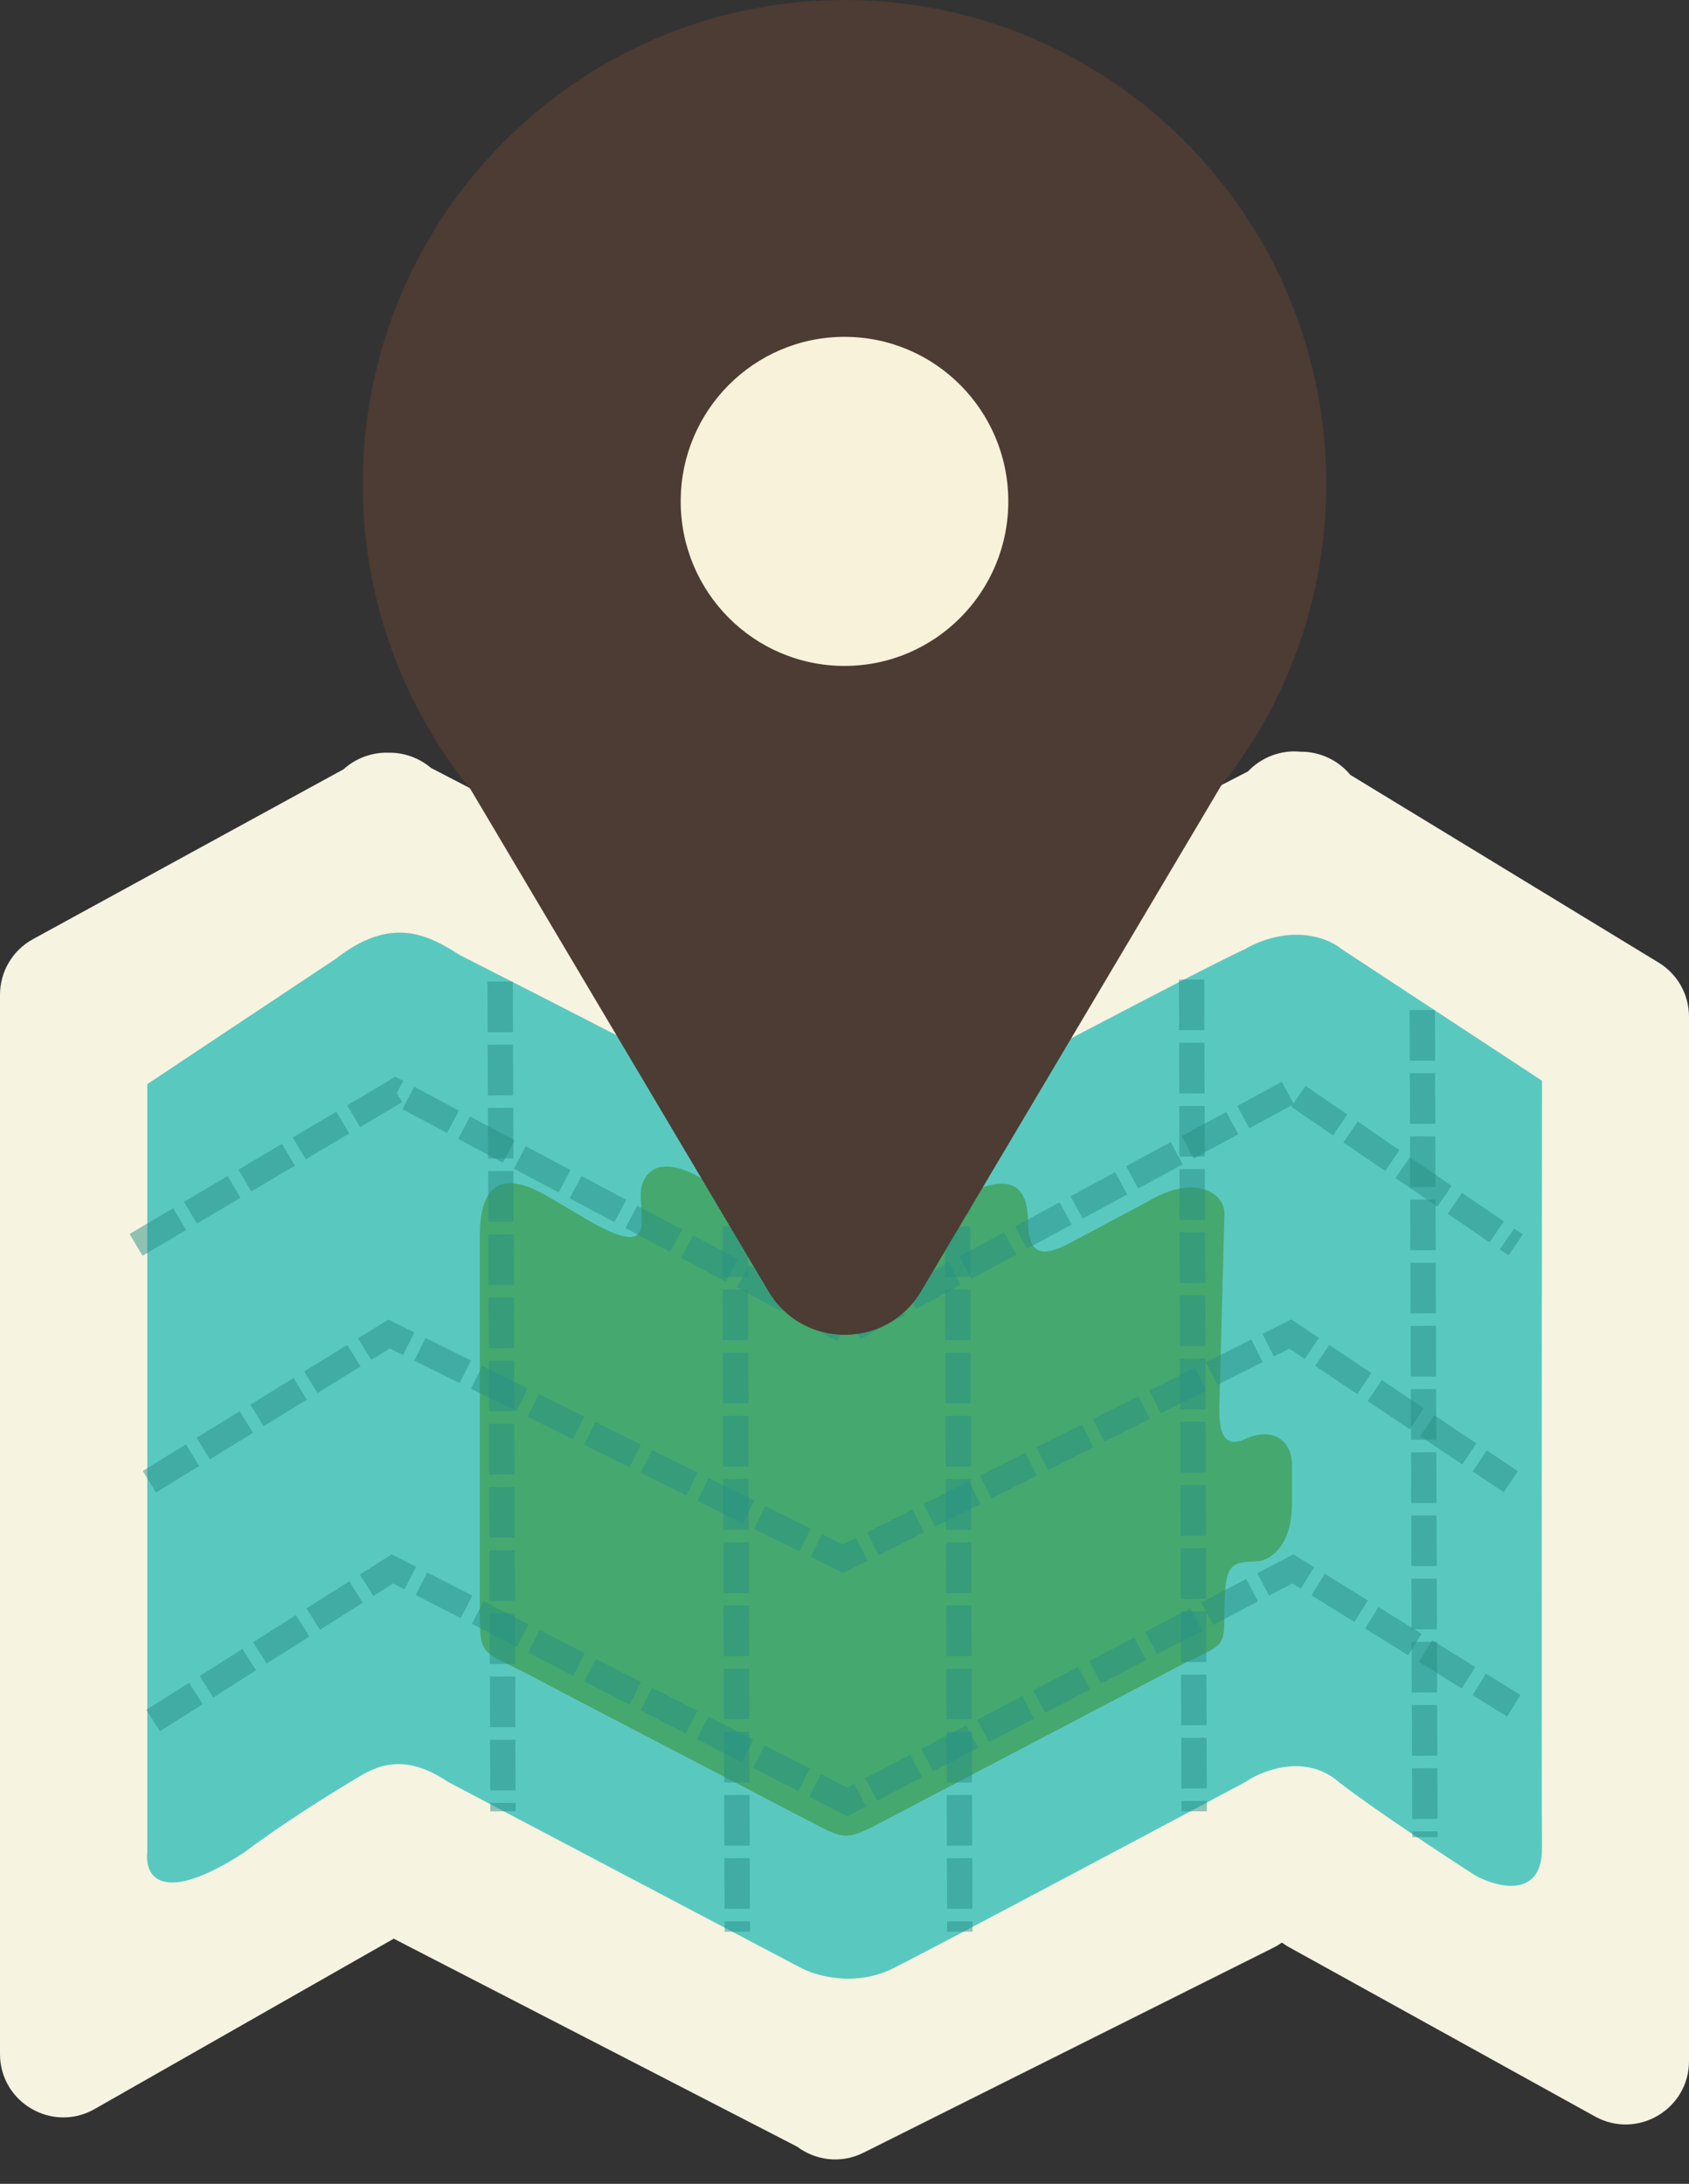 <svg width="58" height="75" viewBox="0 0 58 75" fill="none" xmlns="http://www.w3.org/2000/svg">
<rect x="0" y="0" width="58" height="75" fill="#333333" stroke="none"/>
<path fill-rule="evenodd" clip-rule="evenodd" d="M56.956 33.058C57.605 33.452 58 34.156 58 34.915L58 70.784C58 72.441 56.222 73.489 54.773 72.687L44.272 66.876C44.184 66.828 44.1 66.773 44.021 66.714C43.93 66.779 43.833 66.838 43.73 66.889L29.654 73.93C28.863 74.326 27.997 74.19 27.373 73.723L13.521 66.581L3.25 72.431C1.801 73.256 4.44593e-06 72.209 4.25741e-06 70.541L0 34.161C0 33.367 0.434 32.635 1.131 32.254L11.8 26.418C12.214 26.044 12.767 25.831 13.34 25.851C13.88 25.839 14.4 26.034 14.801 26.374L28.538 33.493C28.652 33.552 28.759 33.62 28.858 33.696L42.855 26.493C43.313 26.011 43.982 25.747 44.662 25.817C45.328 25.808 45.959 26.113 46.373 26.614L56.956 33.058Z" fill="#F7F3E1"/>
<path d="M5.057 63.62V37.233L11.53 32.928C13.398 31.468 14.644 32.059 15.769 32.789C19.224 34.544 26.417 38.23 27.554 38.934C28.69 39.639 30.064 39.228 30.609 38.934C33.845 37.204 40.803 33.513 42.75 32.595C44.172 31.794 45.466 32.099 46.072 32.595L52.953 37.116C52.945 45.147 52.934 61.655 52.953 63.437C52.971 65.219 51.437 64.831 50.668 64.414C49.605 63.732 47.179 62.136 45.985 61.209C44.845 60.209 43.353 60.792 42.75 61.209C39.27 63.065 31.984 66.939 30.684 67.593C29.384 68.246 28.035 67.865 27.522 67.593L15.392 61.2C13.671 60.04 12.701 60.802 12.029 61.2C11.356 61.598 9.685 62.639 8.385 63.62C5.504 65.489 4.966 64.398 5.057 63.62Z" fill="#59C9C0"/>
<path d="M18.921 41.155L20.099 41.849C22.904 43.508 21.746 41.482 22.066 40.636C22.433 39.666 23.596 40.143 24.131 40.503C25.054 40.99 27.118 42.102 27.988 42.646C28.858 43.191 29.787 42.873 30.142 42.646L32.645 41.326C35.028 39.862 35.301 41.103 35.301 41.966C35.301 43.372 36.114 42.977 36.59 42.769L39.443 41.249C40.952 40.343 42.047 40.916 42.047 41.681L41.87 48.407C41.861 49.581 42.277 49.573 42.624 49.477C43.897 48.859 44.366 49.694 44.366 50.25V51.675C44.348 53.17 43.564 53.626 43.105 53.626C42.146 53.648 42.042 53.791 42.042 55.721C42.042 56.695 41.756 56.528 40.245 57.345L30.615 62.399C28.913 63.304 29.101 63.208 27.512 62.399L18.921 57.919C16.457 56.55 16.477 57.095 16.477 55.24V42.542C16.431 39.815 18.116 40.664 18.921 41.155Z" fill="#45A86F"/>
<path d="M5.257 59.09L13.477 53.881L29.094 61.886L44.396 53.881L51.983 58.582" stroke="#299187" stroke-opacity="0.5" stroke-width="0.87" stroke-dasharray="1.74 0.43"/>
<path d="M5.131 50.887L13.361 45.815L28.945 53.533L44.309 45.815L51.881 50.887" stroke="#299187" stroke-opacity="0.5" stroke-width="0.87" stroke-dasharray="1.74 0.43"/>
<path d="M4.672 42.753L13.591 37.478L29.088 45.74L44.332 37.478L52.049 42.753" stroke="#299187" stroke-opacity="0.5" stroke-width="0.87" stroke-dasharray="1.74 0.43"/>
<path d="M17.175 33.708L17.272 62.206" stroke="#299187" stroke-opacity="0.5" stroke-width="0.87" stroke-dasharray="1.74 0.43"/>
<path d="M25.231 37.776L25.319 66.341" stroke="#299187" stroke-opacity="0.5" stroke-width="0.87" stroke-dasharray="1.74 0.43"/>
<path d="M32.871 37.776L32.959 66.341" stroke="#299187" stroke-opacity="0.5" stroke-width="0.87" stroke-dasharray="1.74 0.43"/>
<path d="M40.918 33.641L41.007 62.206" stroke="#299187" stroke-opacity="0.5" stroke-width="0.87" stroke-dasharray="1.74 0.43"/>
<path d="M48.84 34.686L48.932 63.095" stroke="#299187" stroke-opacity="0.5" stroke-width="0.87" stroke-dasharray="1.74 0.43"/>
<path fill-rule="evenodd" clip-rule="evenodd" d="M41.922 27.002C44.188 24.158 45.544 20.549 45.544 16.622C45.544 7.442 38.137 0 29 0C19.863 0 12.457 7.442 12.457 16.622C12.457 20.589 13.84 24.231 16.148 27.089L26.391 44.352C27.571 46.339 30.448 46.339 31.627 44.352L41.922 27.002Z" fill="#4C3C33"/>
<ellipse cx="29" cy="17.219" rx="5.625" ry="5.651" fill="#F7F2D9"/>
</svg>

